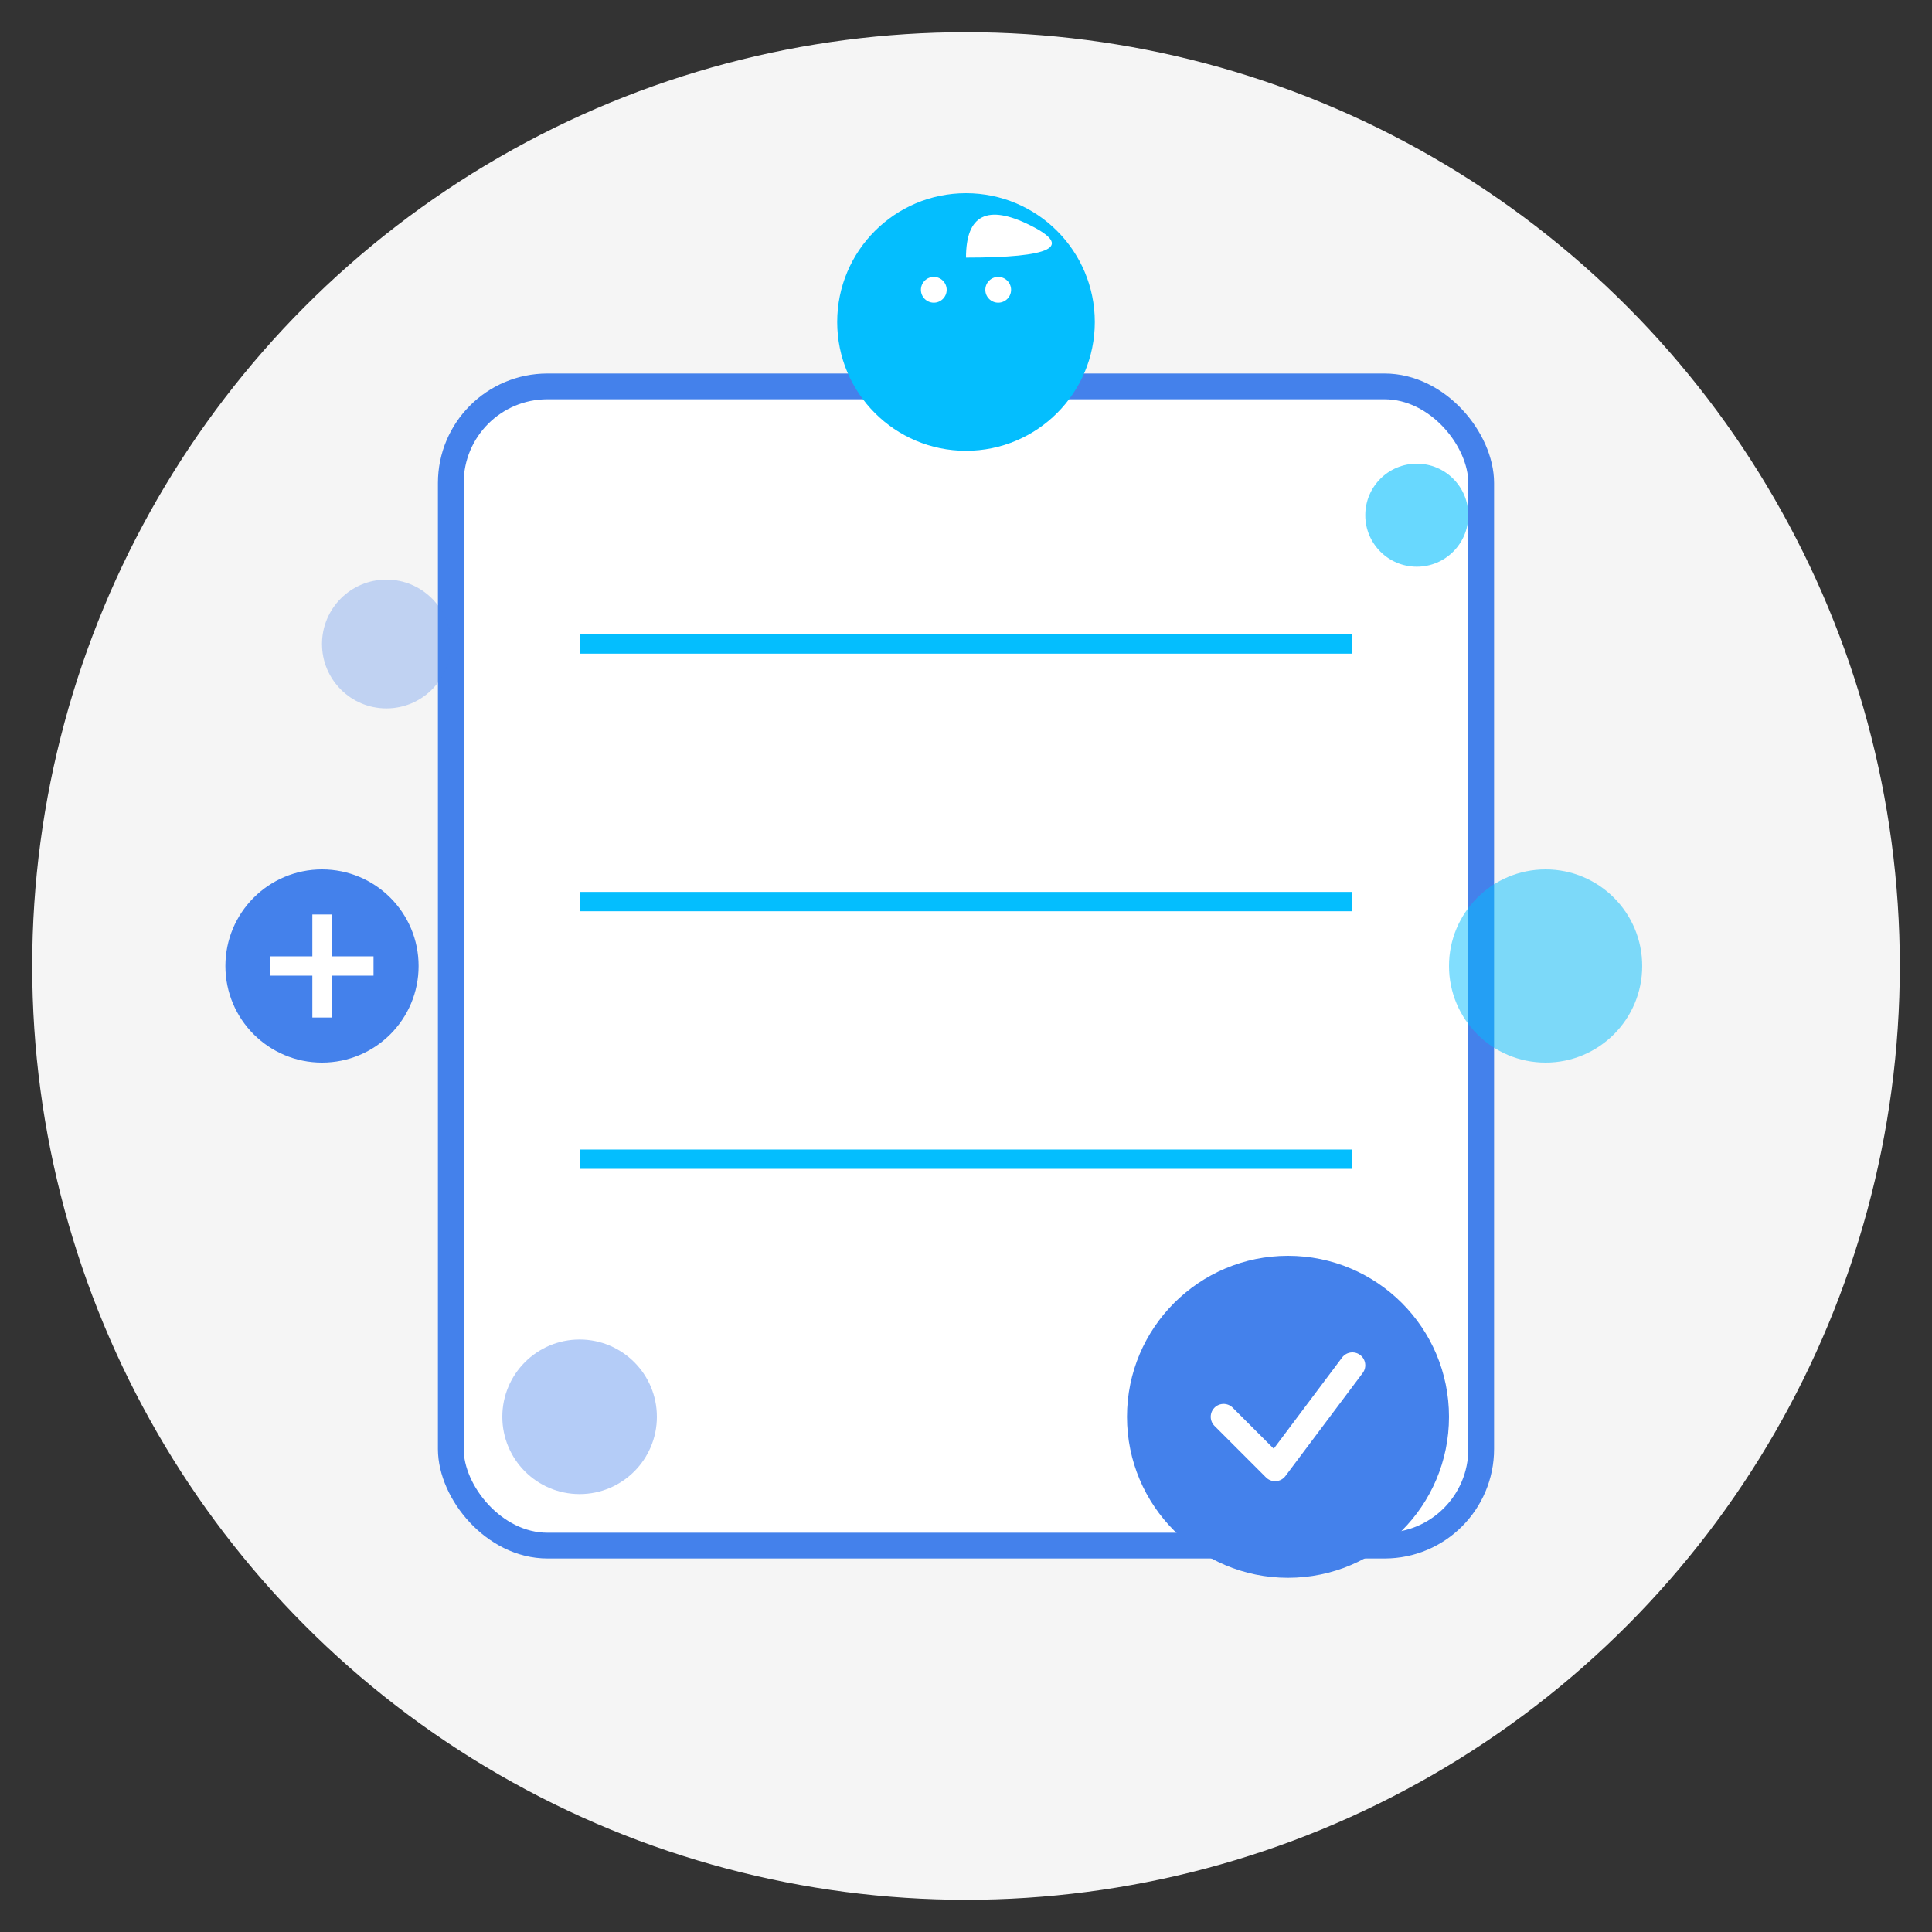 <?xml version="1.0" encoding="UTF-8"?>
<svg width="300" height="300" viewBox="0 0 300 300" xmlns="http://www.w3.org/2000/svg">
    <rect x="0" y="0" width="300" height="300" fill="#333333" stroke="none"/>
    <!-- Background circle -->
    <circle cx="150" cy="150" r="145" fill="#f5f5f5"/>
    
    <!-- Form illustration -->
    <rect x="70" y="60" width="160" height="180" rx="15" fill="#fff" stroke="#4481eb" stroke-width="4"/>
    
    <!-- Form lines -->
    <line x1="90" y1="100" x2="210" y2="100" stroke="#04befe" stroke-width="3"/>
    <line x1="90" y1="140" x2="210" y2="140" stroke="#04befe" stroke-width="3"/>
    <line x1="90" y1="180" x2="210" y2="180" stroke="#04befe" stroke-width="3"/>
    
    <!-- Checkmark -->
    <circle cx="200" cy="220" r="25" fill="#4481eb"/>
    <path d="M190 220 L198 228 L210 212" fill="none" stroke="#fff" stroke-width="4" stroke-linecap="round" stroke-linejoin="round"/>
    
    <!-- User icon -->
    <circle cx="150" cy="50" r="20" fill="#04befe"/>
    <path d="M150 40 Q150 30 160 35 T150 40" fill="#fff"/>
    <circle cx="145" cy="45" r="2" fill="#fff"/>
    <circle cx="155" cy="45" r="2" fill="#fff"/>
    
    <!-- Decorative elements -->
    <circle cx="60" cy="100" r="10" fill="#4481eb" opacity="0.3"/>
    <circle cx="240" cy="150" r="15" fill="#04befe" opacity="0.5"/>
    <circle cx="90" cy="220" r="12" fill="#4481eb" opacity="0.4"/>
    <circle cx="220" cy="80" r="8" fill="#04befe" opacity="0.6"/>
    
    <!-- Plus icon -->
    <circle cx="50" cy="150" r="15" fill="#4481eb"/>
    <line x1="42" y1="150" x2="58" y2="150" stroke="#fff" stroke-width="3"/>
    <line x1="50" y1="142" x2="50" y2="158" stroke="#fff" stroke-width="3"/>
</svg> 